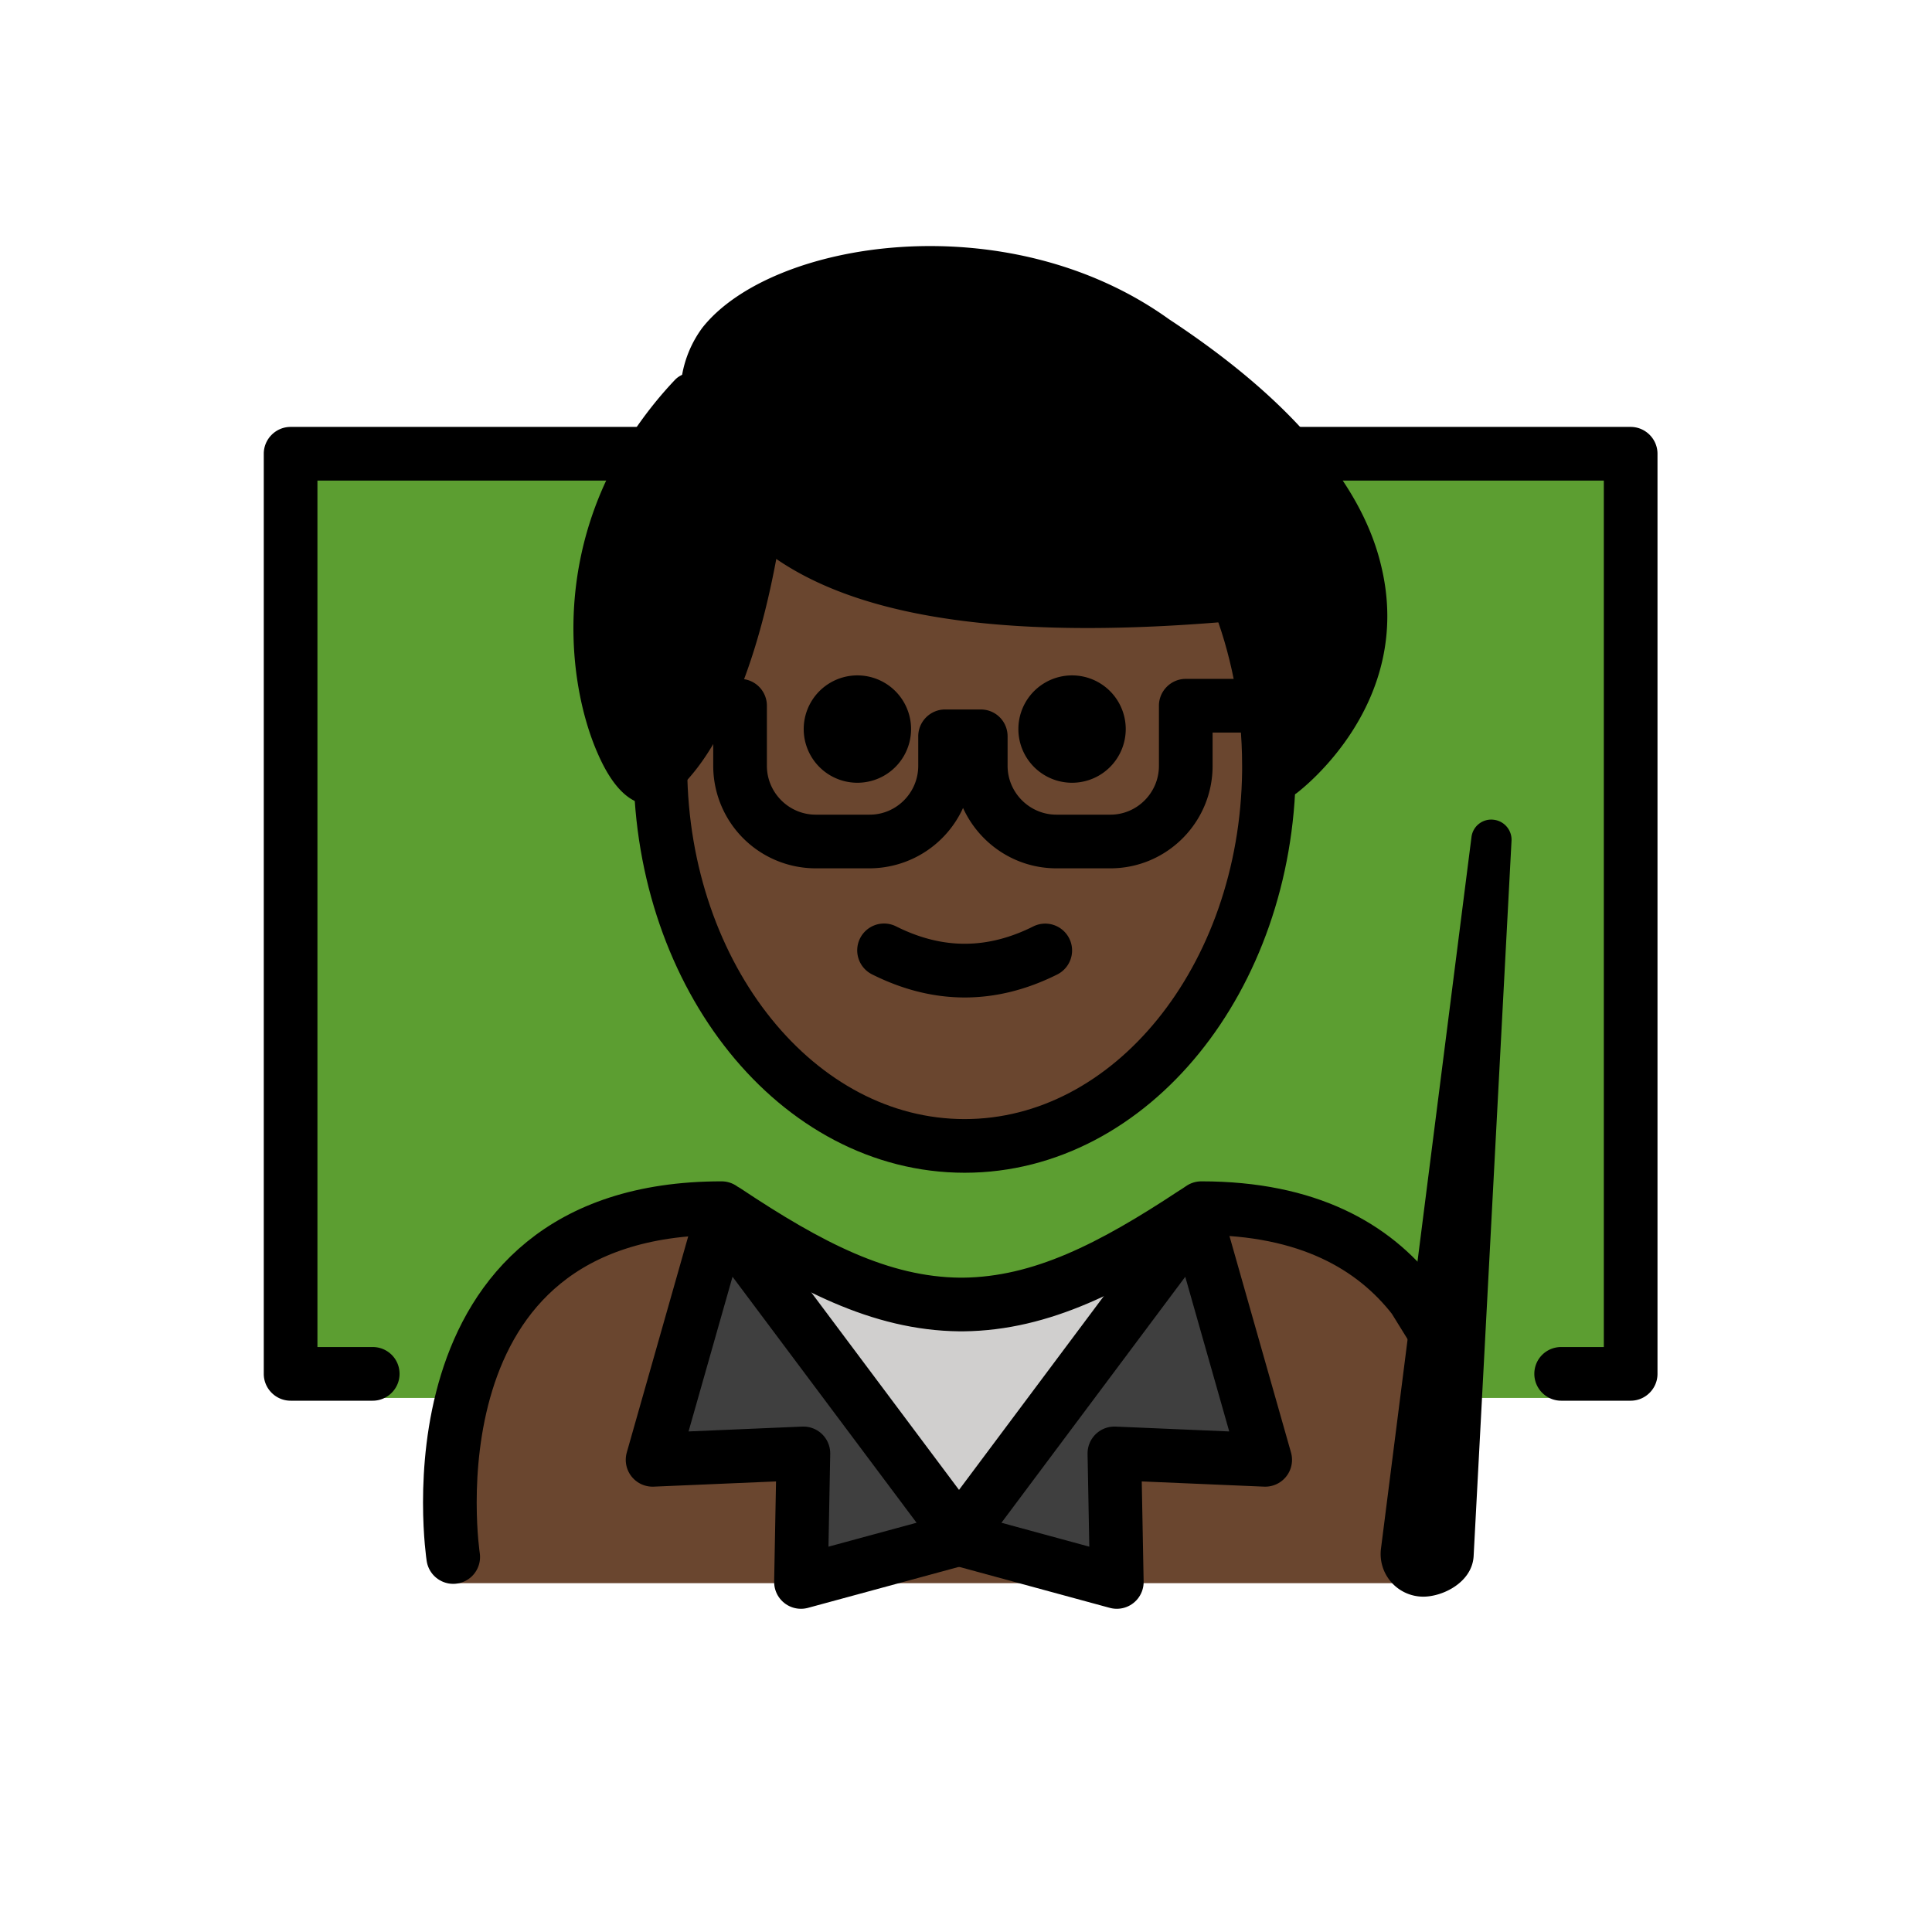 <svg xmlns="http://www.w3.org/2000/svg" xmlns:xlink="http://www.w3.org/1999/xlink" aria-hidden="true" role="img" class="iconify iconify--openmoji" width="1em" height="1em" preserveAspectRatio="xMidYMid meet" viewBox="0 0 72 72"><path fill="#5C9E31" d="M13.886 52.097H10.83V16.914h49.936v35.183h-4.085"></path><path fill="#6A462F" d="M53.88 59s2.7-14.138-9.3-14.138c-3.192 2.119-5.927 3.584-9 3.577h.124c-3.073.007-5.808-1.458-9-3.577c-12 0-10 14.137-10 14.137"></path><path fill="#3F3F3F" d="m44.58 45.364l2.57 9.04l-5.62-.24l.09 4.791l-5.88-1.6l.09-.03l-.09-.131z"></path><path fill="#D0CFCE" d="m44.48 45.215l.1.15l-8.84 11.83l-8.85-11.83l.16-.24c3.08 2.05 5.75 3.46 8.72 3.49h.12c2.93-.03 5.56-1.4 8.59-3.4z"></path><path fill="#3F3F3F" d="m35.74 57.194l-.1.131l.1.03l-5.89 1.6l.09-4.791l-5.62.24l2.57-9.04z"></path><path d="M50.5 21.314c-.59-2.45-2.64-5.38-7.52-8.6c-5.48-3.95-13.73-2.8-16 .09a3.4 3.4 0 0 0-.64 2.03l-.46.01c-6.5 6.89-2.09 15.71-1.36 13.91l.09-.09c2.85-2.78 3.56-9.58 3.56-9.58l.1-.1c2.05 2.16 6.58 4.15 17.81 3.15v.01c.38.95.68 1.96.89 3.03s.32 2.2.32 3.36v.21l.43.01s3.89-2.89 2.78-7.44zM26.83 16.74z"></path><path fill="#6a462f" d="M47.169 28.537c0-2.284-.432-4.441-1.2-6.351c-7.45.689-15.838-.044-18.13-3.705c-.16 3.435-1.046 6.473-3.347 10.056c0 7.827 5.076 14.173 11.338 14.173s11.34-6.346 11.34-14.173z"></path><path d="M27.57 15.91c.24.61.54 1.31 1.09 2h-2.38c-.26-.48-.44-.93-.59-1.3c-.33.43-.61.87-.85 1.3H11.83V50.2h2.06c.55 0 1 .44 1 1c0 .55-.45 1-1 1h-3.06c-.55 0-1-.45-1-1V16.91c0-.55.45-1 1-1h16.74zm34.2 1V51.2c0 .55-.45 1-1 1h-2.59c-.55 0-1-.45-1-1c0-.56.45-1 1-1h1.59V17.91H47.55c-.55-.67-1.21-1.33-1.98-2h15.2c.55 0 1 .45 1 1zM41.953 27.171a2 2 0 1 1-4.001-.001a2 2 0 0 1 4.001.001m-8 0a2 2 0 1 1-4.001-.001a2 2 0 0 1 4.001.001m2 10.002c-1.152 0-2.304-.286-3.447-.858a1 1 0 1 1 .894-1.789c1.718.86 3.388.86 5.106 0a1 1 0 0 1 .894 1.79c-1.143.571-2.295.857-3.447.857z"></path><path d="M48.15 26.3c0 .56-.45 1-1 1h-1.96v1.24c0 2.11-1.71 3.82-3.81 3.82h-2.01c-1.55 0-2.88-.93-3.48-2.25a3.839 3.839 0 0 1-3.48 2.25H30.4a3.82 3.82 0 0 1-3.82-3.82V27.3h-.69a.99.99 0 0 1-.95-.71c.23-.38.44-.8.62-1.23c.1-.04.21-.06.33-.06h1.69a1 1 0 0 1 1 1v2.24c0 1 .82 1.82 1.82 1.82h2.01c1 0 1.81-.82 1.81-1.82v-1.1c0-.55.45-1 1-1h1.33c.56 0 1 .45 1 1v1.1c0 1 .82 1.82 1.82 1.82h2.01c1 0 1.81-.82 1.81-1.82V26.3c0-.55.45-1 1-1h2.96c.55 0 1 .45 1 1z"></path><path fill="none" stroke="#000" stroke-linecap="round" stroke-linejoin="round" stroke-miterlimit="10" stroke-width="2" d="M24.61 28.535v.13c.06 7.76 5.11 14.04 11.34 14.04c6.2 0 11.25-6.24 11.34-13.96v-.21c0-1.16-.11-2.29-.32-3.36s-.51-2.08-.89-3.03"></path><path d="M48.32 29.56c-.18.13-.39.19-.6.19c-.3 0-.61-.13-.8-.4c-.33-.44-.24-1.07.2-1.4c.12-.09 2.58-1.98 2.58-5.01c0-.44-.05-.91-.17-1.39c-.28-1.2-.95-2.42-1.98-3.64c-.55-.67-1.21-1.33-1.98-2c-.9-.79-1.95-1.58-3.14-2.36c-5.04-3.63-12.69-2.64-14.66-.13c-.28.39-.44.89-.43 1.4c0 .31.06.64.17.92c.02.06.04.11.06.17c.24.61.54 1.31 1.09 2c.1.13.21.25.33.38c2.53 2.67 8.26 3.63 17 2.85c.42-.04.84-.08 1.28-.12l.23-.02c.53-.05 1.03.35 1.09.9a1 1 0 0 1-.9 1.09l-.23.02c-.44.05-.88.09-1.3.12c-8.23.74-13.89-.01-17.23-2.3a7.853 7.853 0 0 1-2.65-2.92c-.26-.48-.44-.93-.59-1.3c-.01-.05-.03-.09-.05-.14c-.07-.18-.12-.37-.16-.56c-.1-.36-.14-.72-.14-1.08c0-.29.02-.58.08-.86c.11-.62.36-1.22.75-1.75c2.56-3.26 11.35-4.67 17.4-.32c1.99 1.31 3.62 2.65 4.88 4.01c.62.66 1.15 1.33 1.59 2c.7 1.05 1.18 2.11 1.43 3.17c1.25 5.13-2.97 8.34-3.15 8.48z"></path><path d="M28.27 18.09a.978.978 0 0 0-1.09.89c0 .01-.01.09-.03.25c-.11.84-.55 3.73-1.59 6.13c-.18.43-.39.85-.62 1.23c-.21.36-.44.7-.69 1c-.33-.65-.74-1.84-.84-3.41c-.11-1.67.1-3.94 1.43-6.27a10.668 10.668 0 0 1 1.43-2c.11-.13.22-.25.34-.38c.38-.4.36-1.03-.04-1.41a.987.987 0 0 0-1.15-.15a.83.83 0 0 0-.27.19c-.54.57-1.01 1.16-1.42 1.75c-.46.66-.84 1.33-1.14 2c-1.9 4.07-1.24 8.08-.31 10.18c.55 1.26 1.21 1.9 1.97 1.9h.02c.44 0 .83-.24 1.07-.64c.47-.46.88-1.01 1.24-1.62c.46-.75.83-1.58 1.15-2.42c.61-1.63.98-3.3 1.2-4.48c.16-.93.23-1.56.24-1.64c.05-.55-.35-1.04-.9-1.1z"></path><path fill="none" stroke="#000" stroke-linecap="round" stroke-linejoin="round" stroke-miterlimit="10" stroke-width="2" d="M16.89 58.025s-2-13 10-13c.05.04.11.07.16.1c3.08 2.05 5.75 3.46 8.72 3.49h.12c2.93-.03 5.56-1.4 8.59-3.4c.1-.06.19-.12.29-.19c3.99 0 6.43 1.44 7.92 3.36l.78 1.26"></path><path fill="none" stroke="#000" stroke-linecap="round" stroke-linejoin="round" stroke-miterlimit="10" stroke-width="2" d="m35.74 57.194l.09.131l-.09.03l-5.89 1.6l.09-4.791l-5.62.24l2.57-9.04z"></path><path fill="none" stroke="#000" stroke-linecap="round" stroke-linejoin="round" stroke-miterlimit="10" stroke-width="2" d="m35.74 57.194l-.1.131l.1.03l5.88 1.6l-.09-4.791l5.62.24l-2.57-9.04z"></path><path d="M53.044 58.752a.842.842 0 0 1-.834-.954l3.371-26.503l-1.413 26.672c-.03.442-.68.785-1.124.785z"></path><path d="M53.044 59.503a1.59 1.59 0 0 1-1.577-1.805l3.37-26.498a.74.74 0 0 1 .811-.652a.75.75 0 0 1 .682.787l-1.413 26.672c-.066.968-1.15 1.496-1.873 1.496zm.71-7.9l-.8 6.29l.09.11a.71.71 0 0 0 .379-.157l.33-6.243z"></path></svg>